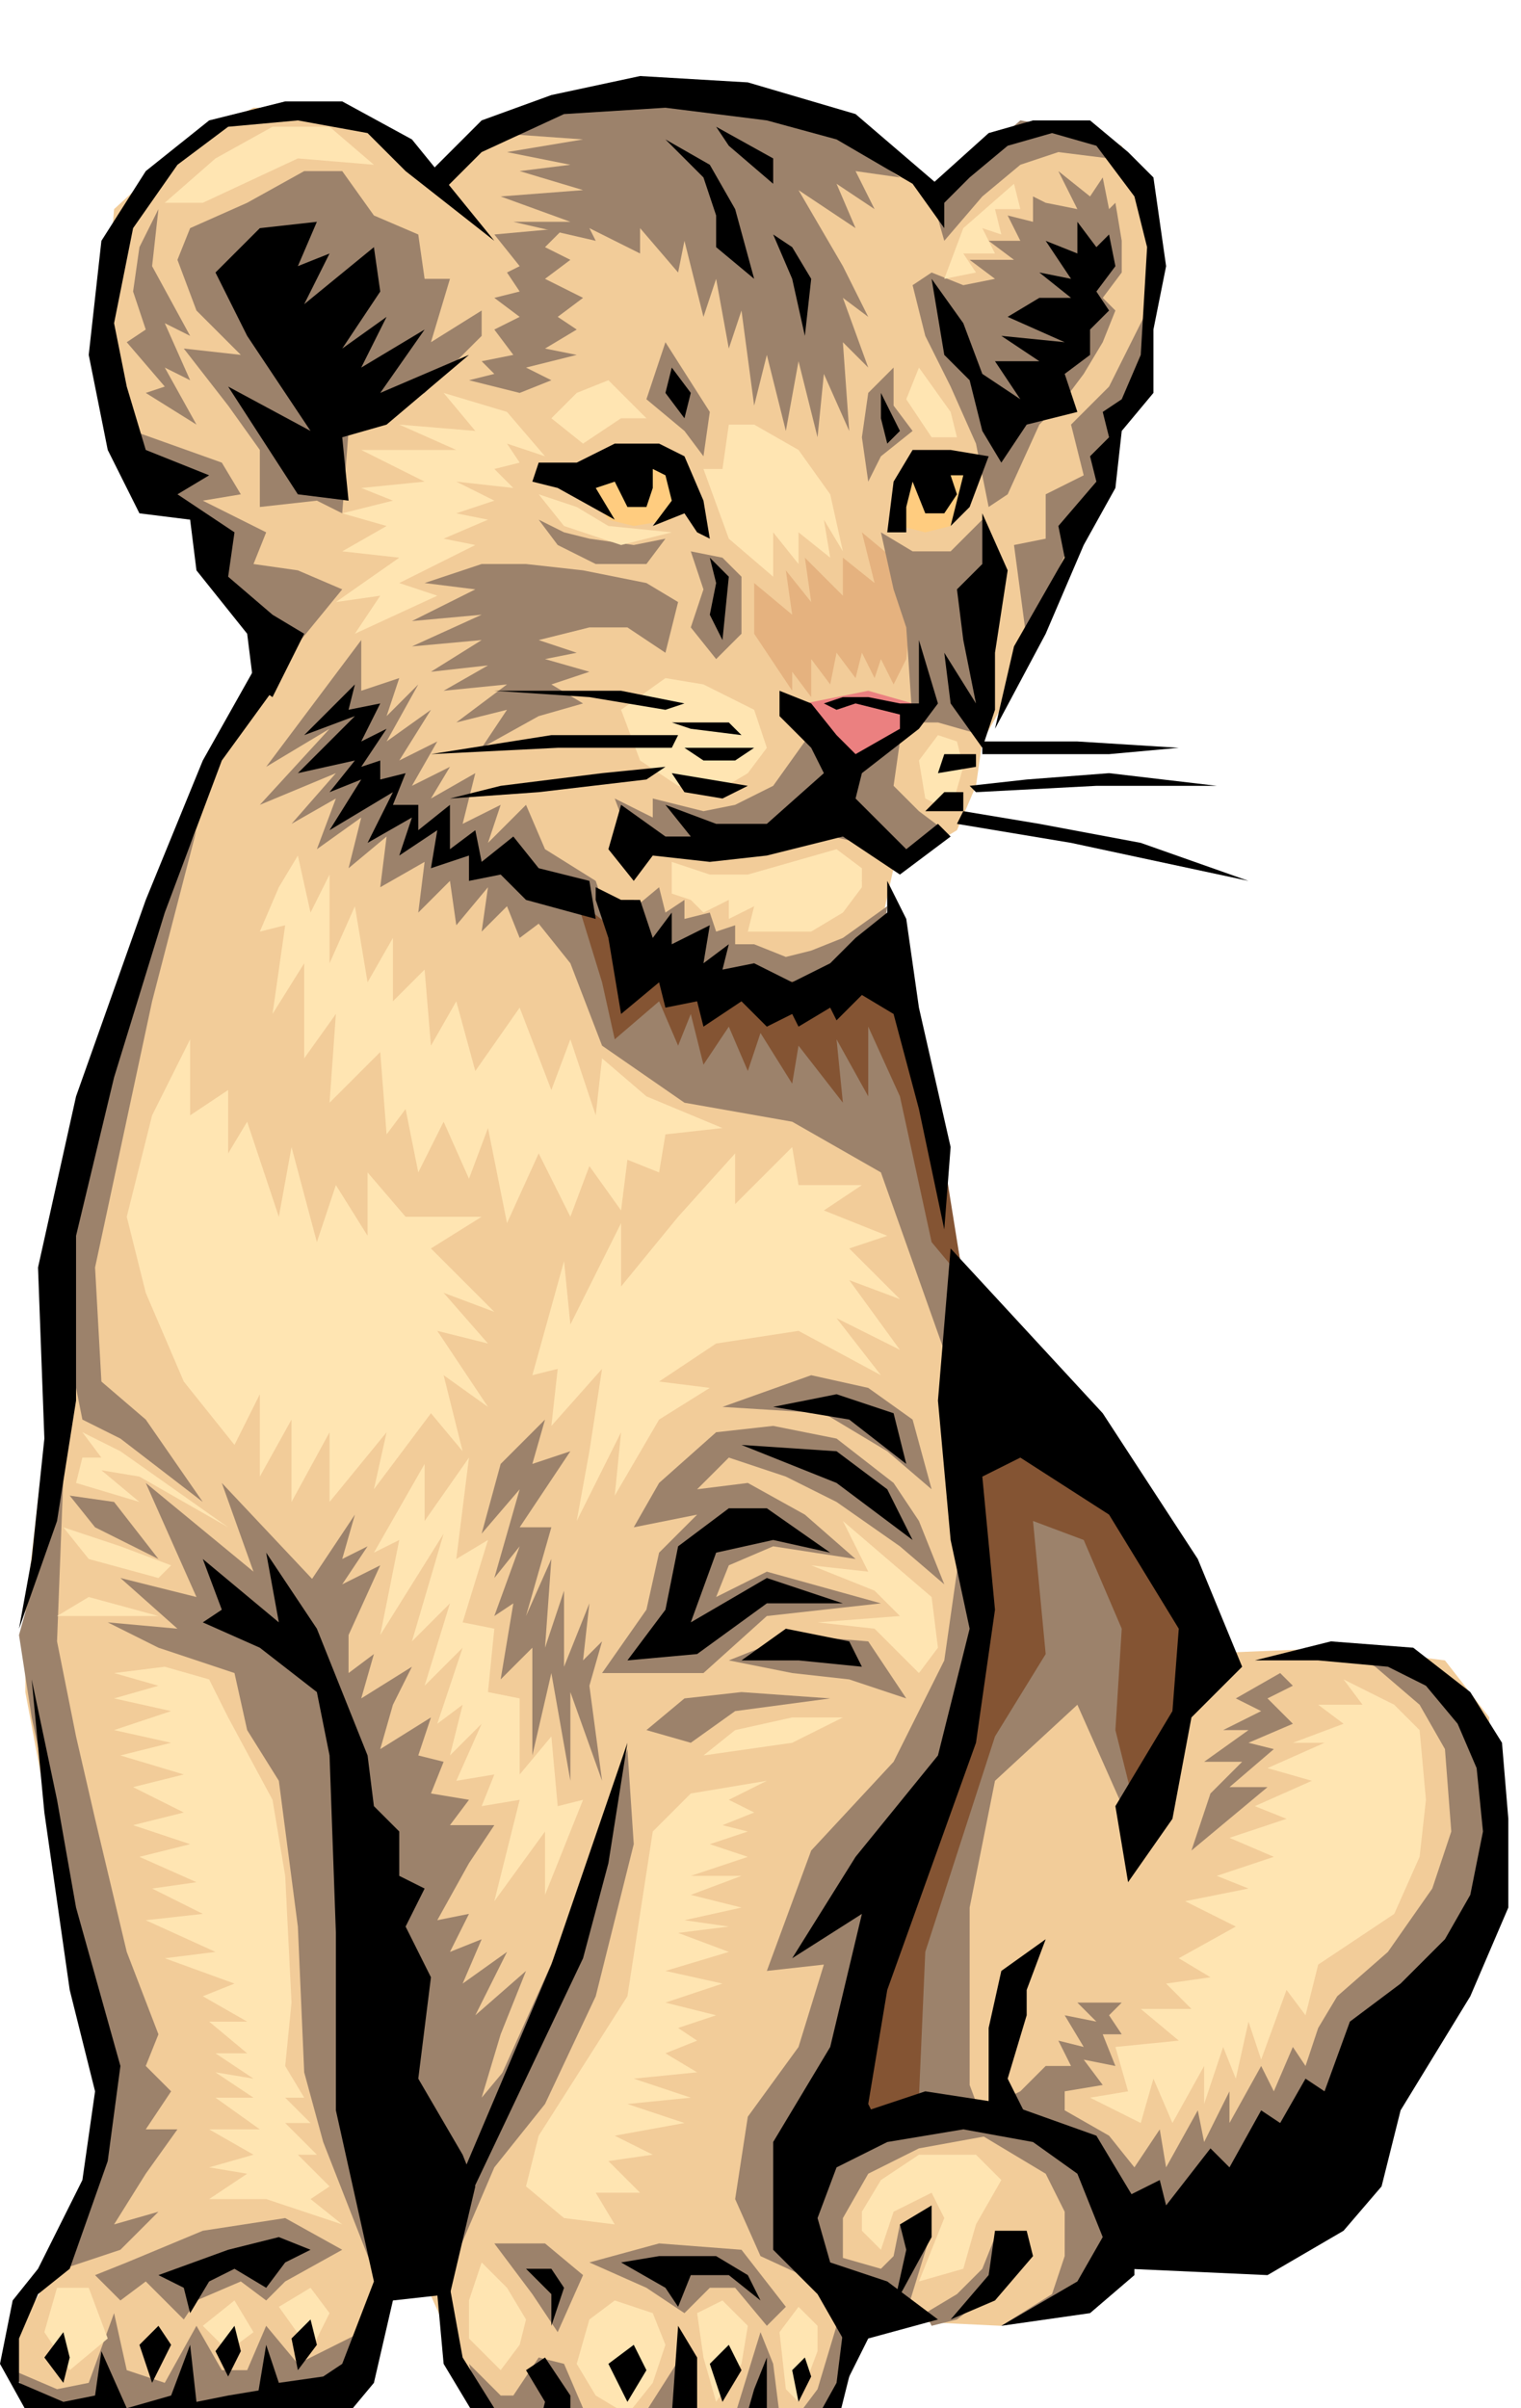 <svg xmlns="http://www.w3.org/2000/svg" xmlns:xlink="http://www.w3.org/1999/xlink" width="100%" height="100%" viewBox="0 0 240 380" preserveAspectRatio="xMidYMid meet" zoomAndPan="disable" version="1.1" contentScriptType="text/ecmascript" contentStyleType="text/css" onload="if (parent.svgViewerNotifyOnLoad) parent.svgViewerNotifyOnLoad(evt);"><g transform="translate(0,10)"><path fill="#f2cc99" d="M69,18l13-10l17-5l19,2l17,7l14,9l7-8l9-4l12,4l6,15l-3,22l-16,41l-9,16l-1,7l-3,7l-10,6l-2,9l16,70l2,45l-31,91l7,15l-5,19h-45l-8-8l-8-18h-6l-8,19h-49l-2-8l3-7l7-12l4-21l-12-64v-13l3-26l2-39l17-52l17-34l-11-16l-2-7l-6-3l-8-18l1-14l1-12l12-11l10-5h13l9,5Z"/><path fill="#e5b27f" d="M142,79l-6-5l2,8l-5-4v6l-6-6l1,7l-4-5l1,7l-6-5v8l6,9v-3l3,4v-6l3,4l1-5l3,4l1-4l2,4l1-3l2,4l2-4l1-9Z"/><path fill="#eb8080" d="M127,101l5-1l5-1l7,2l-1,4l-8,5Z"/><path fill="#f2cc99" d="M178,229l-21,19l-18,48l-13,53l11,7l21,1l25-15l29-10l23-44v-27l-7-9l-16-2l-24,1Z"/><g fill="#9c826b"><path d="M56,229l-8,12v9l9,31l6,44l8,13l10-23l-5,6l3-10l4-10l-8,7l5-10l-7,5l3-7l-5,2l3-6l-5,1l5-9l4-6h-7l3-4l-6-1l2-5l-4-1l2-6l-8,5l2-7l3-6l-8,5l2-7l-4,3v-6l5-11l-6,3l4-6l-4,2Z"/><path d="M74,363l5,5h2l4-6l4,1l3,7l4,3l5-1l7-11l2,10l3,2l3-2l4-13l2,5l1,8h3l3-4l3-10l3,4l-5,15l-3,1l-33,1l-10-2l-8-5Z"/><path d="M212,250l7,1l9,7l8,12l-1,17l-10,17l-20,28l-28,11l-6,9l-13,5l8-5l2-6v-7l-3-6l-10-6v-4l6-3l4-4h4l-2-4l4,1l-3-5l5,1l-3-3h7l-2,2l2,3h-3l2,5l-5-1l3,4l-6,1v3l7,4l4,5l4-6l1,6l5-9l1,5l4-8v5l5-9l2,4l3-7l2,3l2-6l3-5l8-7l7-10l3-9l-1-13l-4-7l-7-6Z"/><path d="M151,205v33l-2,14l-8,16l-13,14l-7,19l9-1l-4,13l-8,11l-2,13l4,9l13,6v-12l4-7l8-4l11-2l-3-8v-28l4-20l13-12l8,18l15-27l-19-34Z"/><path d="M78,127l12,15l5,13l13,9l17,3l14,8l11,31l2-15l-11-51l-20,8l-21-12Z"/><path d="M21,58l14,5l3,5l-6,1l10,5l-2,5l7,1l7,3l-9,11l-11-13l-2-8l-8-7Z"/><path d="M71,34h-4l-1-7l-7-3l-5-7h-6l-9,5l-9,4l-2,5l3,8l7,7l-9-1l7,9l5,7v9l9-1l4,2l1-13l12-6l9-9v-4l-8,5Z"/><path d="M139,74l2,9l2,6l1,15h4l7,2l-1-20l3-9l-2-5l-5,5h-6Z"/><path d="M105,44l-3,9l6,5l3,4l1-7Z"/><path d="M141,48v6l3,4l-5,4l-2,4l-1-7l1-7Z"/><path d="M98,135l6-5l1,4l3-2v3l4-1l1,3l3-1v3h3l5,2l4-1l5-2l7-5l-1,7l-13,6l-22-2Z"/><path d="M97,116l6,3v-3l8,2l5-1l6-3l5-7l8,4l7-4l-1,7l4,4l4,3l-4,4l-5-1l-13-3l-14,4l-13-1Z"/><path d="M147,33l5,2l5-1l-4-3h7l-4-3h5l-2-4l4,1v-4l2,1l5,1l-3-6l5,4l2-3l1,5l1-1l1,6v5l-3,4l2,2l-2,5l-3,5l-3,4l-4,4l-5,11l-3,2l-2-10l-4-9l-4-8l-2-8Z"/><path d="M85,72l4,2l4,1l7,1l5-1l-3,4h-8l-6-3Z"/><path d="M86,214l-7,7l-3,11l6-7l-4,14l4-5l-4,11l3-2l-2,12l5-5v17l3-13l3,17v-14l5,14l-2-15l2-7l-3,3l1-9l-4,10v-12l-3,9l1-14l-4,9l4-14h-5l8-12l-6,2Z"/></g><g fill="#ffcc7f"><path d="M93,68l3,4l4,1l6-1l2-6l-3-3l-5-1Z"/><path d="M144,64l-2,4v5l4,1l4-1l4-9l-5-2Z"/></g><g fill="#9c826b"><path d="M57,91l-15,20l10-6l-11,12l12-5l-7,8l7-4l-3,8l7-5l-2,8l6-5l-1,8l7-4l-1,8l5-5l1,7l5-6l-1,7l4-4l2,5l4-3h10l-2-6l-8-5l-3-7l-6,6l2-6l-6,3l2-8l-7,4l3-5l-6,3l4-7l-6,3l5-8l-7,5l5-9l-5,5l2-6l-6,2Z"/><path d="M83,79h-7l-9,3l8,1l-10,5l11-1l-11,5l11-1l-8,5l9-1l-7,4l10-1l-8,6l8-2l-4,6l9-5l7-2l-5-3l6-2l-7-2l5-1l-6-2l8-2h6l6,4l2-8l-5-3l-10-2Z"/><path d="M109,77l2,6l-2,6l4,5l4-4v-9l-3-3Z"/><path d="M122,128l5-2l7,1l2,2l-2,1l-4-2l-6,1Z"/><path d="M78,27l4,5l-2,1l2,3l-4,1l4,3l-4,2l3,4l-5,1l2,2l-4,1l8,2l5-2l-4-2l8-2l-5-1l5-3l-3-2l4-3l-6-3l4-3l-4-2l3-3Z"/><path d="M82,17l10,3l-13,1l11,4h-9l13,3l-1-2l8,4v-4l6,7l1-5l3,12l2-6l2,11l2-6l2,15l2-8l3,12l2-11l3,12l1-10l4,9l-1-14l4,4l-4-11l4,3l-4-8l-7-12l9,6l-3-7l6,4l-3-6l7,1l-10-7l-16-5h-22l-16,5l14,1l-12,2l10,2Z"/><path d="M142,234l-10-7l-8-4l-9-3l-5,5l8-1l9,5l8,7l-13-2l-7,3l-2,5l8-4l18,5l-18,2l-10,9h-16l7-10l2-9l6-6l-10,2l4-7l9-8l9-1l10,2l9,7l4,6l4,10Z"/><path d="M115,252l10-4l12,1l6,9l-9-3l-9-1Z"/><path d="M114,212l16,1l10,6l7,6l-3-11l-7-5l-9-2Z"/><path d="M102,263l6-5l9-1l14,1l-15,2l-7,5Z"/><path d="M51,241l-16-17l5,14l-17-14l8,18l-12-3l9,8l-11-1l8,4l12,4l2,9l5,8l3,23l1,23l3,11l9,23v-28l-7-61l-6-16Z"/><path d="M2,364l7,3l5-1l4-11l2,9l6,2l5-9l4,7h4l3-7l5,6l6-3l6-3l-5,12l-47,4Z"/><path d="M7,349l12-4l6-6l-7,2l5-8l5-7h-5l4-6l-4-4l2-5l-5-13l-5-21l-3-13l-3-15l1-26l-7,25l2,13l10,46l2,19l-6,17Z"/><path d="M11,226l4,5l10,5l-7-9Z"/><path d="M13,214l6,3l13,10l-9-13l-7-6l-1-18l9-42l7-27l-7,16l-10,33l-6,19Z"/><path d="M202,254l-7,4l4,2l-6,3h4l-7,5h6l-5,5l-3,9l12-10h-6l7-6l-4-1l7-3l-4-4l4-2Z"/></g><g fill="#845433"><path d="M151,213l14-1l14,13l10,21l-2,16l-8,13l-3-12l1-16l-6-14l-8-3l2,21l-8,13l-11,34l-1,23l-12,5l10-41l11-25l-1-20Z"/><path d="M91,132l4,13l2,9l7-6l3,7l2-5l2,8l4-6l3,7l2-6l5,8l1-6l7,9l-1-10l5,9v-11l5,11l5,23l5,6l-4-25l-7-24l-17,2l-19-2Z"/></g><g fill="#9c826b"><path d="M31,57l-8-5l3-1l-6-7l3-2l-2-6l1-7l3-6l-1,9l6,11l-4-2l4,9l-4-2Z"/><path d="M147,21l2,7l6-7l6-5l6-2l8,1l-2-4l-12-2Z"/><path d="M181,39l-6,12l-6,6l2,8l-6,3v7l-5,1l2,15l9-20l9-20Z"/><path d="M132,346l7,2l2-2l1-5l5,1l-4,13l-10-5Z"/><path d="M146,355l5-3l4-4l2-5l3,6l-9,7l-4,1Z"/><path d="M99,266l1,15l-6,24l-8,17l-8,10l-6,14l1-15l18-40Z"/><path d="M20,347l12-5l13-2l9,5l-9,5l-3,3l-4-3l-7,3l-2,3l-6-6l-4,3l-4-4Z"/><path d="M78,344h8l6,5l-4,9l-4-6Z"/><path d="M93,347l11-3l13,1l7,9l-3,3l-5-6h-4l-4,4l-6-4Z"/></g><g fill="#000000"><path d="M105,12l6,6l2,6v5l6,5l-3-11l-4-7Z"/><path d="M122,27l3,7l2,9l1-9l-3-5Z"/><path d="M115,13l7,6v-4l-9-5Z"/></g><g fill="#ffe5b2"><path d="M116,172l-9,10l-9,11v-10l-8,16l-1-10l-5,18l4-1l-1,9l8-9l-2,13l-2,11l7-14l-1,10l7-12l8-5l-8-1l9-6l13-2l13,7l-7-9l10,5l-8-11l8,3l-8-8l6-2l-10-4l6-4h-10l-1-6l-9,9Z"/><path d="M74,220l-7,10v-9l-8,14l4-2l-3,15l10-16l-5,17l6-6l-4,13l6-6l-4,12l4-3l-2,8l5-5l-4,9l6-1l-2,5l6-1l-4,16l8-11v10l6-15l-4,1l-1-11l-5,6v-12l-5-1l1-10l-5-1l4-13l-5,3Z"/><path d="M133,230l14,12l1,8l-3,4l-7-7l-9-1l13-1l-4-4l-10-4l9,1Z"/><path d="M133,261h-8l-9,2l-5,4l14-2Z"/><path d="M121,271l-12,2l-6,6l-4,26l-7,11l-7,11l-2,8l6,5l8,1l-3-5h7l-5-5l7-1l-6-3l11-2l-9-3l10-1l-9-3l10-1l-5-3l5-2l-3-2l6-2l-8-2l9-3l-9-2l10-3l-8-3l8-1l-7-1l9-2l-8-2l8-3h-8l9-3l-6-2l6-2l-4-1l5-2l-4-2Z"/><path d="M79,364l-5-5v-6l2-6l4,4l3,5l-1,4Z"/><path d="M91,363l2-7l4-3l6,2l2,5l-2,6l-4,5l-5-3Z"/><path d="M110,355l4-2l4,4l-1,6l-4,6l-2-7Z"/><path d="M126,354l-3,4l1,9l2,2l3-8v-4Z"/><path d="M30,154l-6,12l-4,16l3,12l6,14l8,10l4-8v13l5-9v13l6-11v11l9-11l-2,9l9-12l5,6l-3-12l7,5l-8-12l8,2l-7-8l8,3l-10-10l8-5h-12l-6-7v10l-5-8l-3,9l-4-15l-2,11l-5-15l-3,5v-10l-6,4Z"/><path d="M44,130l-3,7l4-1l-2,14l5-8v15l5-7l-1,14l8-8l1,13l3-4l2,10l4-8l4,9l3-8l3,15l5-11l5,10l3-8l5,7l1-8l5,2l1-6l9-1l-12-5l-7-6l-1,9l-4-12l-3,8l-5-13l-7,10l-3-11l-4,7l-1-12l-5,5v-10l-4,7l-2-12l-4,9v-14l-3,6l-2-9Z"/><path d="M13,216l6,3l17,12l-14-8l-6-1l6,5l-10-3l1-4h3Z"/><path d="M10,231l4,5l11,3l2-2l-8-3Z"/><path d="M9,245l5-3l11,3h-12Z"/><path d="M33,255l-7-2l-8,1l7,2l-7,2l9,2l-9,3l9,2l-8,2l10,3l-8,2l8,4l-8,2l9,3l-8,2l9,4l-7,1l8,4l-9,1l11,5l-8,1l11,4l-5,2l7,4h-6l6,5h-5l6,4l-6-1l6,4h-6l7,5h-8l7,4l-7,2l6,1l-6,4h9l12,4l-5-4l3-2l-5-5h3l-5-5h4l-4-4h3l-3-5l1-10l-1-20l-2-12l-7-13Z"/><path d="M7,358l2-7h5l3,8l-6,5Z"/><path d="M44,354l5-3l3,4l-3,6Z"/><path d="M32,357l5-4l3,5l-4,3Z"/><path d="M139,334l6-4h9l4,4l-4,7l-2,7l-7,2l4-10l-2-4l-6,3l-2,6l-3-3v-3Z"/><path d="M208,259h7l-3-4l8,4l4,4l1,11l-1,9l-4,9l-12,8l-2,8l-3-4l-4,11l-2-6l-2,9l-2-5l-3,9v-6l-5,9l-3-7l-2,7l-8-4l6-1l-2-7l10-1l-6-5h8l-4-4l7-1l-5-3l9-5l-8-4l10-2l-5-2l9-3l-7-3l9-3l-5-2l9-4l-7-2l9-4h-5l8-3Z"/><path d="M106,126v5l3,1l2,2l4-2v3l4-2l-1,4h5h5l5-3l3-4v-3l-4-3l-14,4h-6l-6-2v0v0Z"/><path d="M107,114l-6-4l-3-8l7-5l6,1l8,4l2,6l-3,4l-5,3Z"/><path d="M148,106l-3,4l1,6l4,2l2-7l-1-4Z"/><path d="M80,55l-10-3l5,6l-12-1l9,4h-15l10,5l-10,1l5,2l-8,2l7,2l-7,4l9,1l-10,7l7-1l-4,6l13-6l-6-2l12-6l-5-1l7-3l-5-1l6-2l-6-3l9,1l-3-3l4-1l-2-3l6,2Z"/><path d="M87,56l4-4l5-2l6,6h-4l-6,4Z"/><path d="M85,68l4,5l9,3l8-2l-10-1l-5-3Z"/><path d="M115,57l-1,7h-3l4,11l7,6v-7l4,5v-5l5,4l-1-6l3,5l-2-9l-5-7l-7-4Z"/><path d="M145,48l-2,5l4,6h4l-1-4Z"/><path d="M26,22l8-7l9-5h9l7,6l-12-1l-15,7Z"/><path d="M160,19l-8,7l-3,8l5-1l-2-3h5l-2-4l3,1l-1-4h4Z"/></g><g fill="#000000"><path d="M98,117l7,5h4l-4-5l8,3h8l9-8l-2-4l-5-5v-4l5,2l4,5l3,3l7-4v-4h3v-10l3,10l-3,4l-9,7l-1,4l8,8l5-4l2,2l-8,6l-9-6l-12,3l-9,1l-9-1l-3,4l-4-5Z"/><path d="M146,118h6v-3h-3Z"/><path d="M148,112l6-1v-2h-5Z"/><path d="M106,112l2,3l6,1l4-2Z"/><path d="M108,108l3,2h5l3-2Z"/><path d="M106,104l3,1l8,1l-2-2Z"/><path d="M50,25l-9,1l-7,7l5,10l10,15l-13-7l11,17l8,1l-1-10l7-2l13-11l-14,6l7-10l-10,6l4-8l-7,5l6-9l-1-7l-11,9l4-8l-5,2Z"/><path d="M147,34l5,7l3,8l6,4l-4-6h7l-6-4l10,1l-9-4l5-3h5l-5-4l5,1l-4-6l5,2v-5l3,4l2-2l1,5l-3,4l2,3l-3,3v4l-4,3l2,6l-8,2l-4,6l-3-5l-2-8l-4-4Z"/><path d="M155,71l4,9l-2,13v9l-2,6l-5-7l-1-8l5,8l-2-10l-1-8l4-4Z"/><path d="M112,78l3,3l-1,10l-2-4l1-5Z"/><path d="M78,28l-14-11l-6-6l-11-2l-11,1l-8,6l-7,10l-3,15l2,10l3,10l10,4l-5,3l9,6l-1,7l7,6l5,3l-5,10l-3-2l-1-8l-8-10l-1-8l-8-1l-5-10l-3-15l2-18l7-11l10-8l12-3h9l11,6Z"/><path d="M67,18l9-9l11-4l14-3l17,1l17,5l14,12v6l-5-7l-12-7l-11-3l-16-2l-16,1l-13,6l-6,6Z"/><path d="M56,98l-8,8l8-3l-9,9l9-2l-4,5l5-2l-5,8l10-6l-4,8l7-4l-2,6l6-4l-1,6l6-2v4l5-1l4,4l11,3l-1-6l-8-2l-4-5l-5,4l-1-5l-4,3v-7l-5,4v-4h-4l2-5l-4,1v-3l-3,1l4-6l-4,2l3-6l-5,1Z"/><path d="M101,132l2,6l3-4v5l6-3l-1,6l4-3l-1,4l5-1l6,3l6-3l4-4l5-4v-5l3,6l2,14l5,22l-1,13l-4-19l-4-15l-5-3l-4,4l-1-2l-5,3l-1-2l-4,2l-4-4l-6,4l-1-4l-5,1l-1-4l-6,5l-2-12l-2-6v-2l4,2Z"/><path d="M41,94l-9,16l-9,22l-11,31l-6,27l1,27l-2,19l-2,11l6-17l3-19v-26l6-25l8-26l9-24l8-11Z"/><path d="M32,246l9,4l9,7l2,10l1,28v28l6,27l-5,13l-3,2l-7,1l-2-6l-2,12h14l5-6l3-13l9-1l4-17l-2-5l-7-12l2-16l-4-8l3-6l-4-2v-7l-4-4l-1-8l-2-5l-6-15l-8-12l2,11l-12-10l3,8Z"/><path d="M134,324l12-4l13,2l14,5l6,10v12l-7,6l-14,2l12-7l4-7l-4-10l-7-5l-11-2l-18,3Z"/><path d="M173,339l10-5l1,4l7-9l3,3l5-9l3,2l4-7l3,2l4-11l8-6l7-7l4-7l2-10l-1-10l-3-7l-5-6l-6-3l-11-1h-10l12-3l13,1l9,7l5,8l1,12v14l-6,14l-11,18l-3,12l-6,7l-12,7l-22-1Z"/><path d="M165,296l-7,5l-2,9v13l6,1l-3-6l3-10v-4Z"/><path d="M99,252l6-8l2-10l8-6h6l10,7l-9-2l-9,2l-4,11l12-7l12,4h-12l-11,8Z"/><path d="M117,252l7-5l10,2l2,4l-10-1Z"/><path d="M117,218l15,6l12,9l-4-8l-8-6l-15-1v0v0Z"/><path d="M122,212l12,2l9,7l-2-8l-9-3Z"/><path d="M69,352l1,11l6,10l10,5l11,1h11l12-2l8,1l4-5l3-12l-2-3l-1,8l-5,9l-6-1v-12l-2,5l-2,7l-7,2v-14l-3-5l-1,14l-2,4l-7,1l-7-1v-7l-4-6l-3,2l3,5l-1,4l-7-3l-5-8l-2-11Z"/><path d="M100,360l-4,3l3,6l3-5Z"/><path d="M115,360l-3,3l2,6l3-5Z"/><path d="M127,362l-2,2l1,5l2-4Z"/><path d="M5,255l2,21l4,28l4,16l-2,14l-7,14l-4,5l-2,10l5,9l7,2l13-2h13l6-3l-2-2l-6,1l-5,1l-1-9l-3,8l-7,2l-4-9l-1,7l-5,1l-7-3v-7l3-7l5-4l6-17l2-15l-7-25l-3-17Z"/><path d="M10,358l-3,4l3,4l1-4Z"/><path d="M25,357l-3,3l2,6l3-6Z"/><path d="M37,357l-3,4l2,4l2-4Z"/><path d="M49,356l-3,3l1,5l3-4Z"/><path d="M130,101l2,1l3-1l4,1l4,1l-1-2l-5-1h-4Z"/><path d="M106,48l-1,4l3,4l1-4Z"/><path d="M139,52v4l1,4l2-2l-1-2Z"/><path d="M25,349l4,2l1,4l3-5l4-2l5,3l3-4l4-2l-5-2l-8,2Z"/><path d="M98,347l7,4l2,3l2-5h6l5,4l-2-4l-5-3h-9Z"/><path d="M83,348l4,4v5l2-6l-2-3Z"/><path d="M155,107h8h7l16,1l-11,1h-20Z"/><path d="M153,114l9-1l13-1l17,2h-19l-19,1Z"/><path d="M152,118l12,2l16,3l17,6l-28-6l-18-3Z"/><path d="M68,109l19-3h20l-1,2h-18Z"/><path d="M105,111l-10,1l-16,2l-8,2l14-1l17-2Z"/><path d="M108,101l-10-2h-11h-9l15,1l12,2Z"/><path d="M85,63h6l6-3h7l4,2l3,7l1,6l-2-1l-2-3l-5,2l3-4l-1-4l-2-1v3l-1,3h-3l-2-4l-3,1l3,5l-9-5l-4-1Z"/><path d="M140,74l1-8l3-5h6l6,1l-3,8l-3,3l2-8h-2l1,3l-2,3h-3l-2-5l-1,4v4Z"/><path d="M146,20l10-9l7-2h9l6,5l4,4l2,14l-2,10v10l-5,6l-1,9l-5,9l-6,14l-8,15l3-13l4-7l4-7l-1-5l6-7l-1-4l3-3l-1-4l3-2l3-7l1-17l-2-8l-6-8l-7-2l-7,2l-6,5l-5,5Z"/><path d="M150,187l-2,24l2,22l3,14l-5,20l-13,16l-10,16l11-7l-5,21l-9,15v17l7,7l4,7v8l4-8l11-3l-8-6l-9-3l-2-7l3-8l8-4l-3-6l3-18l14-39l3-21l-2-21l6-3l14,9l11,18l-1,13l-9,15l2,12l7-10l3-16l8-8l-7-17l-15-23Z"/><path d="M147,338l-5,3l1,4l-2,9l6-11Z"/><path d="M157,342l-1,7l-6,7l7-3l6-7l-1-4Z"/><path d="M99,265l-3,19l-4,15l-19,40v-6l14-33Z"/></g></g></svg>